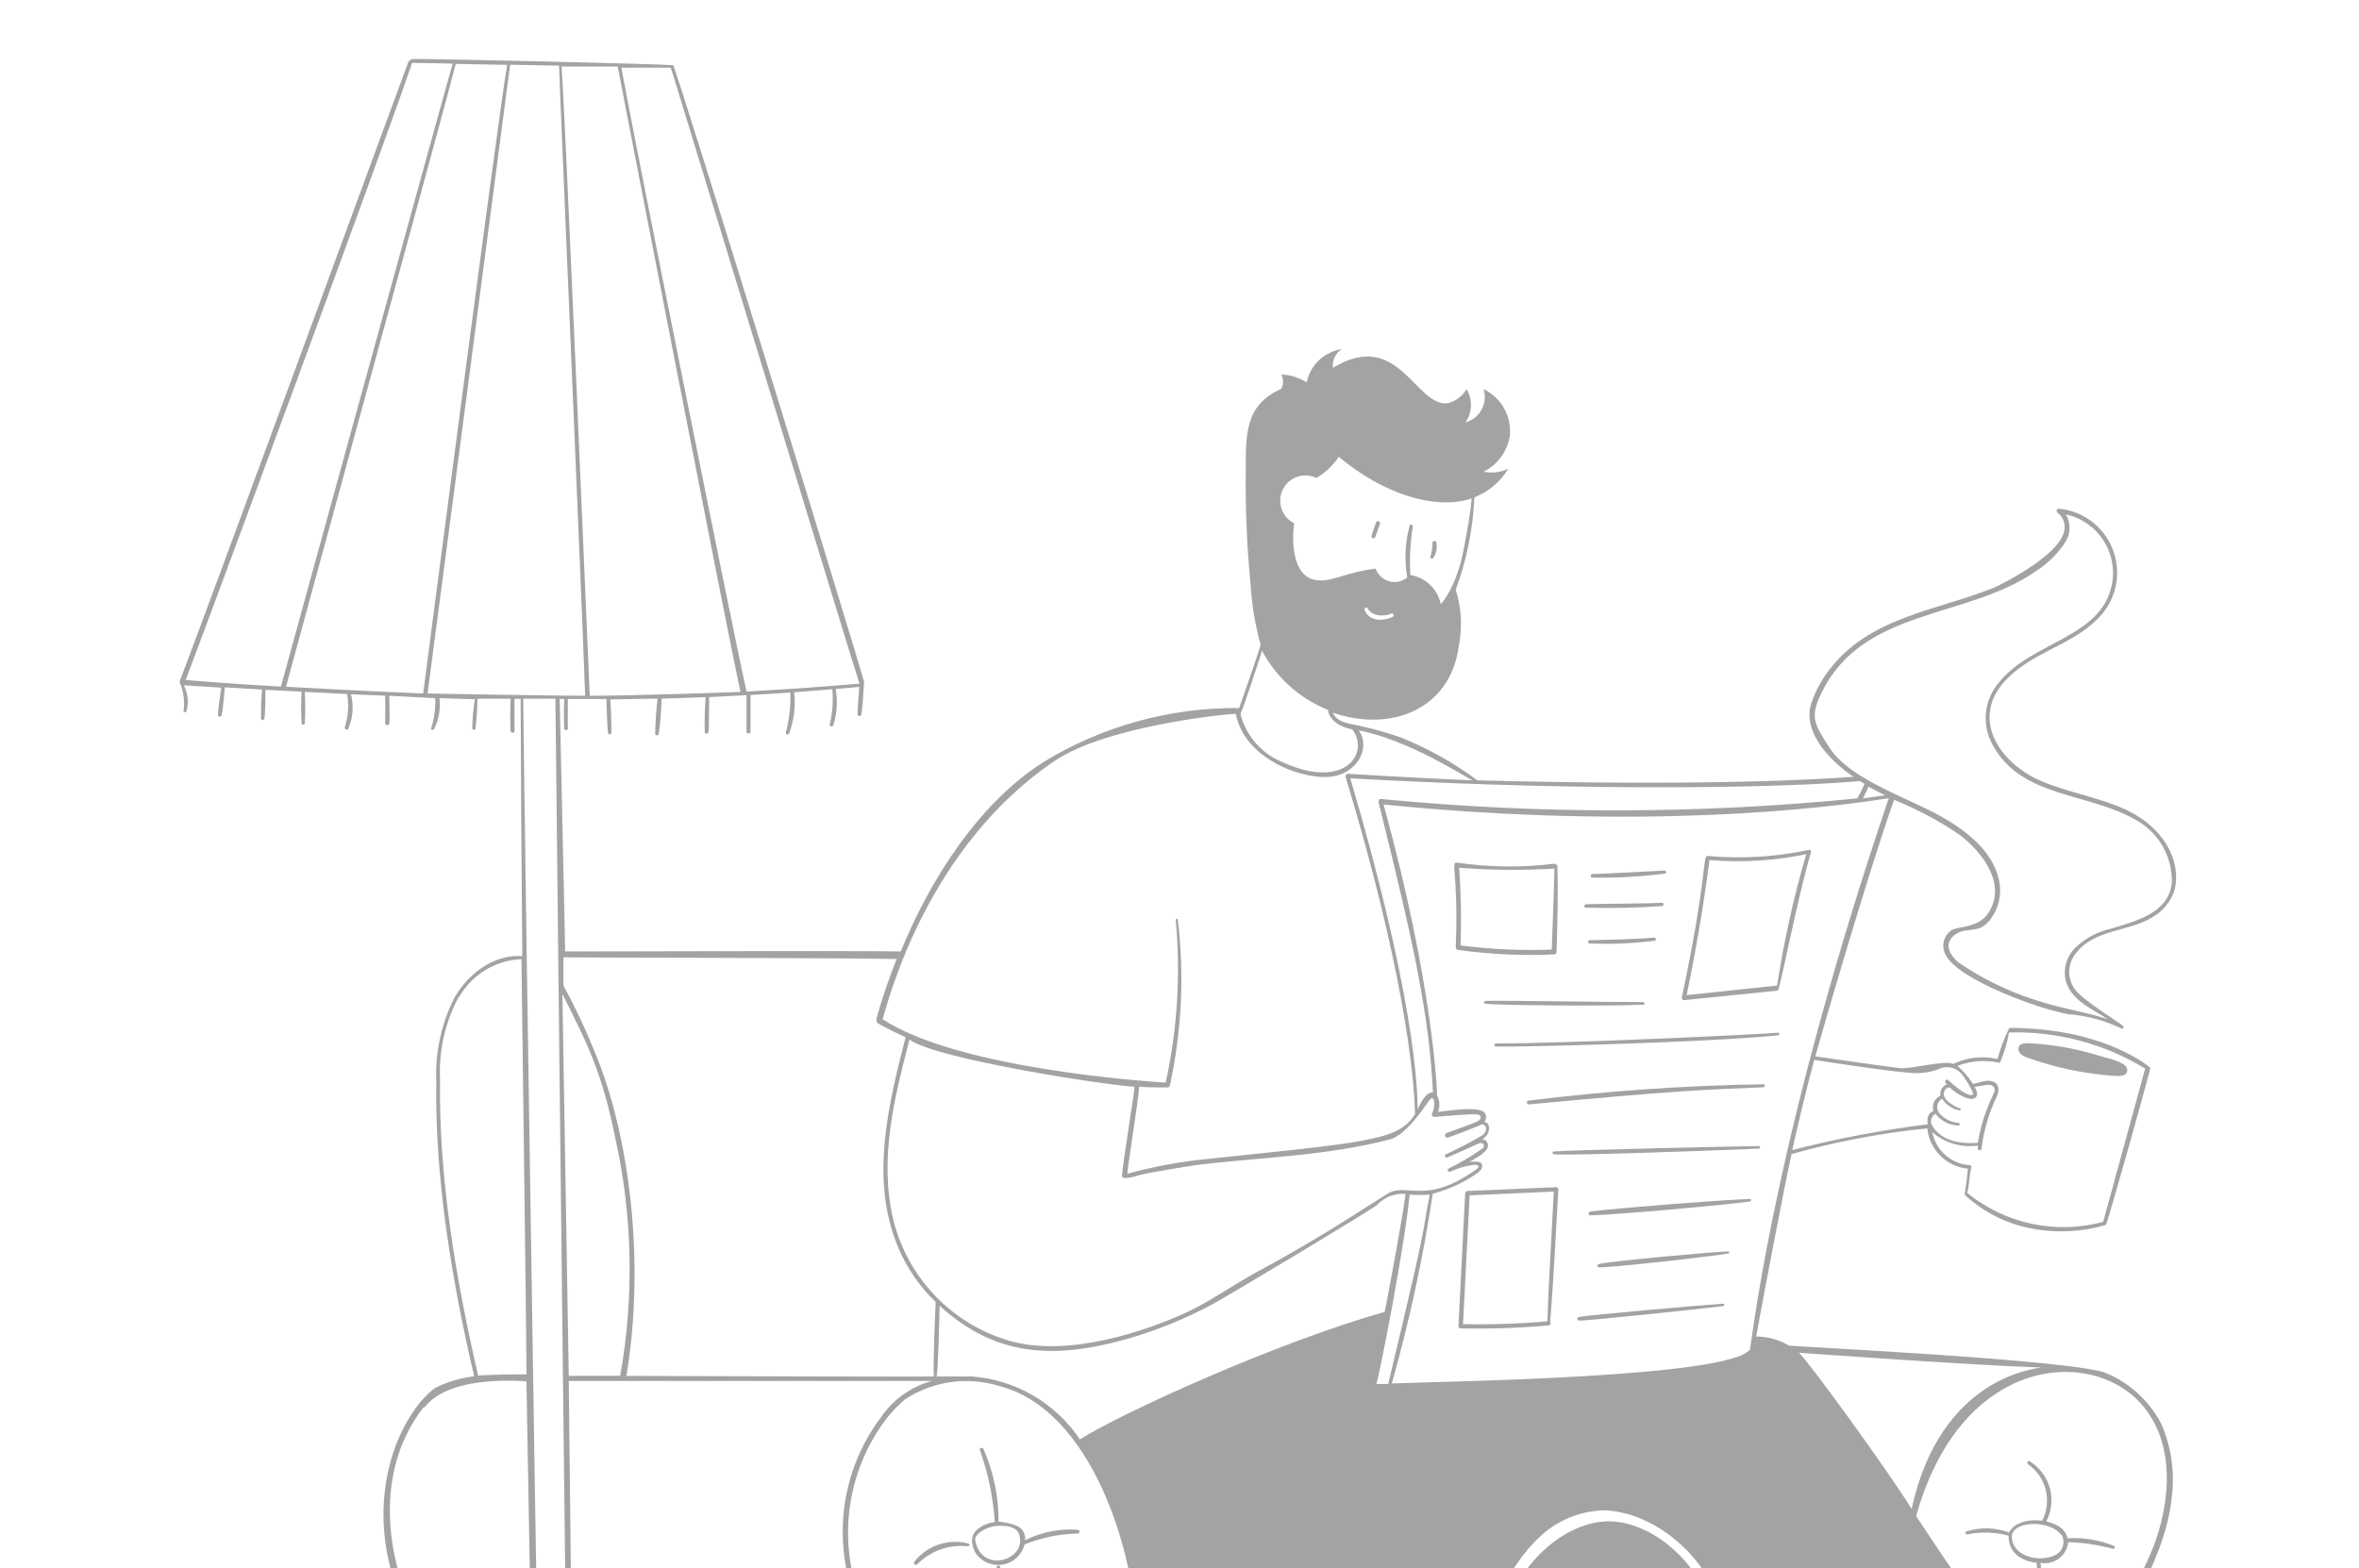 <svg width="200" height="133" viewBox="0 0 200 133" fill="none" xmlns="http://www.w3.org/2000/svg">
<path d="M84.5 132.94C84.495 132.921 84.493 132.901 84.496 132.881C84.498 132.862 84.504 132.843 84.514 132.825C84.524 132.808 84.537 132.793 84.552 132.781C84.568 132.769 84.586 132.76 84.605 132.755C84.624 132.749 84.644 132.748 84.663 132.75C84.683 132.753 84.702 132.759 84.719 132.769C84.736 132.779 84.751 132.792 84.764 132.807C84.776 132.823 84.785 132.841 84.79 132.86C85.331 135.043 85.16 137.341 84.3 139.42C84.24 139.55 84.04 139.42 84.07 139.32C84.742 137.262 84.89 135.069 84.5 132.94ZM77.77 132.64C77.64 132.76 77.41 132.64 77.51 132.44C78.043 131.757 78.766 131.246 79.587 130.971C80.408 130.695 81.293 130.667 82.13 130.89C82.25 130.89 82.18 131.14 82.06 131.12C81.276 131.033 80.484 131.124 79.741 131.388C78.998 131.651 78.324 132.079 77.77 132.64Z" fill="black" fill-opacity="0.36"/>
<path d="M82.739 129.81C83.174 129.39 83.738 129.129 84.339 129.07C84.207 126.988 83.783 124.934 83.079 122.97C82.999 122.81 83.289 122.68 83.369 122.84C84.231 124.789 84.67 126.899 84.659 129.03C84.659 129.03 86.189 129.14 86.659 129.71C86.848 129.967 86.94 130.282 86.919 130.6C88.293 129.913 89.827 129.608 91.359 129.72C91.402 129.72 91.442 129.737 91.472 129.767C91.502 129.797 91.519 129.837 91.519 129.88C91.519 129.922 91.502 129.963 91.472 129.993C91.442 130.023 91.402 130.04 91.359 130.04C89.819 130.069 88.297 130.381 86.869 130.96C86.76 131.387 86.531 131.775 86.209 132.076C85.887 132.378 85.486 132.582 85.052 132.664C84.619 132.746 84.171 132.702 83.761 132.539C83.352 132.375 82.997 132.098 82.739 131.74C82.739 131.74 81.999 130.56 82.739 129.81ZM86.359 130C86.149 129.51 85.439 129.39 84.909 129.38C84.28 129.354 83.659 129.533 83.139 129.89C82.909 130.07 82.629 130.31 82.679 130.6C83.209 133.59 87.279 132.22 86.359 130ZM172.999 132.52C173.213 134.012 172.976 135.533 172.319 136.89C172.239 137.01 172.029 136.89 172.079 136.79C172.624 135.433 172.827 133.963 172.669 132.51C172.579 132.51 170.279 132.35 170.289 130.22C169.147 129.909 167.948 129.871 166.789 130.11C166.757 130.117 166.723 130.112 166.694 130.094C166.666 130.077 166.645 130.05 166.636 130.018C166.627 129.986 166.631 129.952 166.646 129.922C166.662 129.893 166.688 129.871 166.719 129.86C167.899 129.484 169.17 129.516 170.329 129.95C170.419 129.71 171.149 128.7 173.139 128.95C173.553 128.141 173.66 127.21 173.439 126.329C173.218 125.449 172.685 124.678 171.939 124.16C171.789 124.04 171.939 123.81 172.079 123.91C172.914 124.425 173.524 125.237 173.785 126.183C174.046 127.129 173.941 128.139 173.489 129.01C175.069 129.39 175.209 130.17 175.289 130.44C176.635 130.359 177.981 130.581 179.229 131.09C179.26 131.108 179.282 131.138 179.29 131.173C179.299 131.208 179.293 131.244 179.274 131.275C179.256 131.305 179.226 131.327 179.191 131.336C179.156 131.344 179.12 131.338 179.089 131.32C177.868 130.991 176.613 130.806 175.349 130.77C175.319 131.043 175.234 131.307 175.097 131.546C174.96 131.785 174.776 131.993 174.556 132.157C174.335 132.321 174.083 132.438 173.815 132.501C173.548 132.563 173.27 132.57 172.999 132.52ZM174.719 130.11C173.719 128.85 170.559 128.94 170.559 130.34C170.659 132.11 173.159 132.55 174.419 131.77C174.676 131.588 174.854 131.316 174.919 131.008C174.984 130.701 174.93 130.38 174.769 130.11H174.719ZM116.649 44.35C116.652 44.324 116.661 44.298 116.674 44.276C116.688 44.254 116.707 44.234 116.728 44.22C116.75 44.205 116.775 44.196 116.801 44.192C116.827 44.188 116.854 44.189 116.879 44.197C116.904 44.204 116.928 44.217 116.947 44.234C116.967 44.252 116.983 44.273 116.993 44.298C117.004 44.322 117.009 44.348 117.008 44.374C117.007 44.401 117.001 44.426 116.989 44.45C116.929 44.63 116.609 45.52 116.579 45.58C116.556 45.608 116.524 45.629 116.488 45.637C116.452 45.646 116.414 45.643 116.38 45.628C116.346 45.613 116.318 45.588 116.3 45.556C116.282 45.524 116.274 45.486 116.279 45.45C116.289 45.39 116.579 44.53 116.649 44.35ZM121.449 46C121.458 45.963 121.48 45.93 121.51 45.907C121.539 45.883 121.576 45.871 121.614 45.871C121.652 45.871 121.689 45.883 121.719 45.907C121.749 45.93 121.77 45.963 121.779 46C121.824 46.233 121.822 46.472 121.772 46.705C121.722 46.937 121.626 47.156 121.489 47.35C121.468 47.364 121.445 47.372 121.42 47.374C121.395 47.376 121.37 47.372 121.347 47.362C121.324 47.352 121.305 47.337 121.289 47.317C121.274 47.297 121.264 47.274 121.259 47.25C121.389 46.846 121.453 46.424 121.449 46ZM150.719 84C148.069 84.26 145.419 84.55 142.769 84.81C142.639 84.81 142.569 84.68 142.589 84.58C144.809 74.11 144.309 72.58 144.779 72.58C147.642 72.841 150.528 72.669 153.339 72.07C153.367 72.061 153.397 72.061 153.425 72.067C153.453 72.075 153.479 72.089 153.5 72.11C153.52 72.13 153.535 72.156 153.542 72.184C153.549 72.212 153.548 72.242 153.539 72.27C152.409 76 150.919 83.94 150.719 84ZM153.139 72.43C150.441 72.991 147.676 73.159 144.929 72.93C144.439 76.77 143.779 80.58 142.999 84.38L150.669 83.57C151.242 79.805 152.067 76.084 153.139 72.43ZM134.749 80C134.579 80 134.629 79.73 134.749 79.72C135.649 79.72 139.299 79.63 140.219 79.5C140.389 79.5 140.469 79.74 140.289 79.77C138.453 80.004 136.599 80.081 134.749 80ZM140.909 76.55C141.089 76.55 141.079 76.81 140.909 76.83C138.753 76.988 136.59 77.031 134.429 76.96C134.259 76.96 134.319 76.69 134.429 76.68C134.999 76.63 139.839 76.63 140.909 76.55ZM141.139 74.08C139.097 74.339 137.038 74.453 134.979 74.42C134.945 74.411 134.914 74.391 134.893 74.363C134.871 74.335 134.859 74.3 134.859 74.265C134.859 74.229 134.871 74.195 134.893 74.167C134.914 74.139 134.945 74.119 134.979 74.11C135.979 74.11 140.599 73.83 141.099 73.82C141.116 73.817 141.134 73.818 141.151 73.822C141.167 73.826 141.183 73.834 141.197 73.844C141.211 73.854 141.223 73.867 141.232 73.882C141.241 73.896 141.247 73.913 141.249 73.93C141.252 73.947 141.251 73.964 141.247 73.981C141.243 73.998 141.236 74.014 141.225 74.028C141.215 74.042 141.202 74.053 141.188 74.062C141.173 74.071 141.156 74.077 141.139 74.08ZM131.759 80.93C129.04 81.053 126.315 80.926 123.619 80.55C123.568 80.545 123.519 80.523 123.483 80.486C123.446 80.45 123.424 80.401 123.419 80.35C123.669 73.92 122.929 73.06 123.549 73.15C126.269 73.55 129.031 73.58 131.759 73.24C131.829 73.24 132.039 73.34 132.039 73.41C132.109 75.85 132.039 78.28 131.969 80.72C131.969 80.775 131.947 80.829 131.908 80.868C131.868 80.908 131.815 80.93 131.759 80.93ZM123.709 73.58C123.869 75.773 123.909 77.973 123.829 80.17C126.392 80.501 128.977 80.618 131.559 80.52C131.629 78.23 131.749 75.94 131.789 73.65C129.098 73.817 126.398 73.793 123.709 73.58ZM139.339 85.19C137.089 85.33 127.009 85.26 125.919 85.11C125.779 85.11 125.819 84.87 125.919 84.87C127.029 84.82 137.069 84.99 139.309 84.97C139.479 85 139.479 85.18 139.339 85.19ZM126.829 88.74C126.795 88.74 126.762 88.726 126.737 88.702C126.713 88.677 126.699 88.644 126.699 88.61C126.699 88.575 126.713 88.542 126.737 88.518C126.762 88.493 126.795 88.48 126.829 88.48C133.059 88.48 149.009 87.72 150.749 87.57C150.889 87.57 150.889 87.77 150.749 87.79C144.549 88.42 128.579 88.8 126.829 88.74ZM129.619 93.65C129.439 93.65 129.389 93.36 129.569 93.33C136.18 92.51 142.829 92.046 149.489 91.94C149.524 91.94 149.557 91.954 149.581 91.978C149.606 92.002 149.619 92.035 149.619 92.07C149.619 92.104 149.606 92.137 149.581 92.162C149.557 92.186 149.524 92.2 149.489 92.2C144.319 92.4 141.579 92.52 129.619 93.65ZM131.749 97.88C131.717 97.88 131.687 97.867 131.664 97.845C131.642 97.822 131.629 97.792 131.629 97.76C131.629 97.728 131.642 97.698 131.664 97.675C131.687 97.653 131.717 97.64 131.749 97.64C132.869 97.52 147.839 97.19 149.119 97.18C149.259 97.18 149.259 97.4 149.119 97.4C144.609 97.59 132.999 98 131.749 97.88ZM134.839 103.06C134.629 103.06 134.639 102.76 134.839 102.73C137.079 102.44 146.109 101.73 148.359 101.67C148.479 101.67 148.509 101.87 148.359 101.88C146.169 102.19 137.119 103 134.839 103.06ZM135.539 107.46C135.51 107.452 135.484 107.434 135.465 107.41C135.446 107.385 135.436 107.356 135.436 107.325C135.436 107.294 135.446 107.264 135.465 107.24C135.484 107.216 135.51 107.198 135.539 107.19C136.399 106.94 146.089 106.07 146.539 106.12C146.561 106.12 146.581 106.128 146.596 106.143C146.611 106.158 146.619 106.179 146.619 106.2C146.619 106.221 146.611 106.241 146.596 106.256C146.581 106.271 146.561 106.28 146.539 106.28C146.129 106.42 136.459 107.53 135.539 107.46ZM133.859 111.68C134.329 111.54 144.029 110.68 146.089 110.55C146.219 110.55 146.209 110.74 146.089 110.75C144.089 111 134.429 112.02 133.899 111.98C133.86 111.985 133.819 111.974 133.787 111.95C133.755 111.926 133.735 111.89 133.729 111.85C133.724 111.81 133.735 111.77 133.759 111.738C133.783 111.706 133.82 111.685 133.859 111.68ZM132.119 100.86C131.899 104.6 131.729 108.36 131.429 112.1C131.449 112.126 131.462 112.156 131.466 112.189C131.47 112.221 131.465 112.254 131.451 112.284C131.438 112.314 131.417 112.339 131.39 112.358C131.363 112.377 131.332 112.388 131.299 112.39C128.819 112.613 126.329 112.696 123.839 112.64C123.815 112.641 123.79 112.638 123.767 112.629C123.744 112.621 123.723 112.608 123.706 112.591C123.688 112.574 123.674 112.554 123.664 112.531C123.654 112.509 123.649 112.484 123.649 112.46L124.219 101.18C124.222 101.129 124.244 101.08 124.281 101.045C124.319 101.009 124.368 100.99 124.419 100.99L131.929 100.67C131.955 100.668 131.98 100.672 132.004 100.681C132.027 100.69 132.049 100.704 132.067 100.722C132.085 100.74 132.099 100.762 132.108 100.785C132.117 100.809 132.121 100.835 132.119 100.86ZM124.599 101.36C124.409 105 124.229 108.64 124.039 112.28C126.425 112.33 128.812 112.25 131.189 112.04C131.309 108.38 131.559 104.72 131.729 101.04L124.599 101.36ZM171.949 88.46C174.049 88.558 176.127 88.931 178.129 89.57C178.599 89.72 180.219 90.02 180.339 90.65C180.459 91.28 179.669 91.26 179.249 91.23C176.751 91.056 174.288 90.541 171.929 89.7C171.699 89.635 171.487 89.519 171.309 89.36C171.221 89.278 171.161 89.169 171.14 89.05C171.118 88.931 171.135 88.808 171.189 88.7C171.339 88.47 171.669 88.45 171.949 88.46Z" fill="black" fill-opacity="0.36"/>
<path d="M15.22 57.81C17.75 51.21 33.16 9.16 34.62 5.25C34.713 5.124 34.847 5.036 35 5C37.87 5 55.46 5.41 57.07 5.53C57.27 5.53 72.38 54.64 73.26 57.82C73.26 57.92 73.1 60.37 73.03 60.58C72.96 60.79 72.74 60.75 72.71 60.58C72.68 60.41 72.84 58.34 72.85 58.24C72.18 58.31 71.5 58.37 70.85 58.42C71.037 59.455 70.965 60.52 70.64 61.52C70.623 61.551 70.595 61.576 70.562 61.59C70.53 61.604 70.493 61.606 70.459 61.597C70.424 61.588 70.394 61.568 70.372 61.539C70.351 61.511 70.339 61.476 70.34 61.44C70.585 60.46 70.66 59.445 70.56 58.44C69.49 58.54 68.41 58.62 67.33 58.7C67.464 59.888 67.317 61.09 66.9 62.21C66.883 62.239 66.857 62.262 66.826 62.274C66.795 62.287 66.761 62.289 66.728 62.279C66.696 62.27 66.668 62.251 66.648 62.224C66.629 62.196 66.619 62.163 66.62 62.13C66.914 61.018 67.046 59.87 67.01 58.72C65.89 58.8 64.76 58.87 63.63 58.93V62.08C63.617 62.115 63.594 62.146 63.564 62.167C63.534 62.189 63.497 62.201 63.46 62.201C63.422 62.201 63.386 62.189 63.355 62.167C63.325 62.146 63.302 62.115 63.29 62.08V58.95L60.12 59.11C60.12 59.6 60.12 61.95 60.05 62.11C60.038 62.141 60.018 62.167 59.991 62.186C59.964 62.204 59.932 62.214 59.9 62.214C59.867 62.214 59.835 62.204 59.808 62.186C59.782 62.167 59.761 62.141 59.75 62.11C59.724 61.109 59.75 60.108 59.83 59.11C58.58 59.16 57.34 59.21 56.09 59.24C56.068 60.244 55.988 61.245 55.85 62.24C55.85 62.41 55.56 62.36 55.55 62.24C55.56 61.237 55.627 60.235 55.75 59.24C54.42 59.24 53.09 59.3 51.75 59.31C51.75 59.31 51.87 61.68 51.84 62.13C51.84 62.29 51.57 62.35 51.55 62.13C51.48 61.68 51.4 59.3 51.42 59.27H48.14V61.81C48.128 61.841 48.108 61.867 48.081 61.886C48.054 61.904 48.023 61.914 47.99 61.914C47.957 61.914 47.925 61.904 47.898 61.886C47.872 61.867 47.851 61.841 47.84 61.81C47.795 60.964 47.795 60.116 47.84 59.27H47.45C47.59 66.37 47.91 79.45 47.91 80.68C48.36 80.68 74.38 80.61 76.37 80.68C78.84 74.6 82.94 68.17 88.37 64.68C93.384 61.589 99.17 59.98 105.06 60.04C105.06 60.04 106.71 55.32 106.88 54.68C106.42 53.024 106.135 51.325 106.03 49.61C105.715 46.363 105.578 43.102 105.62 39.84C105.62 36.84 105.55 34.33 108.62 32.98C108.726 32.792 108.782 32.581 108.782 32.365C108.782 32.149 108.726 31.938 108.62 31.75C109.385 31.784 110.129 32.015 110.78 32.42C110.931 31.7 111.3 31.043 111.837 30.539C112.373 30.035 113.051 29.707 113.78 29.6C113.511 29.762 113.296 29.998 113.159 30.281C113.022 30.563 112.97 30.879 113.01 31.19C118.6 27.79 120.01 34.55 122.76 34.19C123.422 34.015 123.989 33.588 124.34 33C124.599 33.429 124.727 33.924 124.709 34.425C124.692 34.926 124.528 35.41 124.24 35.82C124.529 35.741 124.8 35.604 125.035 35.418C125.27 35.232 125.466 35.001 125.61 34.737C125.753 34.474 125.843 34.185 125.872 33.886C125.901 33.587 125.87 33.286 125.78 33C126.521 33.352 127.134 33.926 127.532 34.644C127.93 35.361 128.094 36.185 128 37C127.892 37.639 127.635 38.244 127.249 38.766C126.863 39.287 126.36 39.71 125.78 40C126.489 40.15 127.228 40.058 127.88 39.74C127.213 40.844 126.201 41.699 125 42.17C124.883 44.846 124.35 47.488 123.42 50C123.906 51.539 123.995 53.177 123.68 54.76C123 60.09 118 62.15 113 60.43C113.37 61.28 114.35 61.34 115.2 61.53C116.405 61.793 117.594 62.127 118.76 62.53C121.073 63.462 123.257 64.685 125.26 66.17C144.6 66.68 154.35 66.08 157.13 65.87C155.06 64.44 152.8 62.05 153.56 59.64C153.957 58.472 154.571 57.39 155.37 56.45C158.8 52.26 164.46 51.7 169.08 49.82C169.58 49.61 174.44 47.2 174.98 45.13C175.072 44.836 175.071 44.521 174.978 44.228C174.885 43.935 174.704 43.677 174.46 43.49C174.31 43.4 174.35 43.11 174.55 43.13C175.606 43.23 176.61 43.636 177.44 44.298C178.269 44.96 178.888 45.849 179.22 46.857C179.552 47.865 179.583 48.947 179.309 49.973C179.036 50.998 178.47 51.921 177.68 52.63C176.12 54.13 174.05 54.87 172.23 55.97C170.41 57.07 168.59 58.69 168.68 60.97C168.77 63.25 170.75 65.15 172.76 66.1C174.96 67.1 177.4 67.49 179.65 68.4C183.81 70.09 184.96 73.4 184.34 75.54C184.01 76.501 183.337 77.305 182.45 77.8C180.45 79.01 177.55 78.8 176.03 80.8C175.648 81.244 175.435 81.809 175.43 82.394C175.424 82.98 175.626 83.549 176 84C176.72 84.9 179.67 86.69 180 87C180.11 87.13 179.93 87.32 179.81 87.19C178.415 86.524 176.91 86.121 175.37 86C172.93 85.59 166.17 83.13 165.01 81.06C164.782 80.708 164.703 80.28 164.789 79.87C164.875 79.46 165.12 79.101 165.47 78.87C165.93 78.54 167.7 78.72 168.55 77.45C170.21 74.99 168.05 72.21 166.06 70.73C164.341 69.575 162.508 68.6 160.59 67.82C158.43 73.82 154.21 88.43 153.91 89.58C154.65 89.68 160.34 90.5 161.14 90.58C161.94 90.66 165.06 89.86 165.59 90.22C166.759 89.658 168.085 89.51 169.35 89.8C169.601 88.891 169.936 88.007 170.35 87.16C176.77 87.16 180.64 89.24 182.27 90.5C182.33 90.5 182.27 90.72 182.27 90.75C181.7 92.94 178.95 102.75 178.56 103.84C178.56 103.9 171.79 106.14 166.56 101.31C166.56 101.31 166.8 99.8 166.84 99.1C165.959 99.016 165.135 98.63 164.507 98.006C163.88 97.382 163.488 96.56 163.4 95.68C159.507 96.073 155.656 96.802 151.89 97.86C151.34 100.27 149.38 110.6 148.89 113.33C149.872 113.332 150.836 113.598 151.68 114.1C151.79 114.17 176.43 115.33 178.68 116.48C180.632 117.338 182.236 118.833 183.23 120.72C184.085 122.678 184.396 124.83 184.13 126.95C183.59 131.95 180.64 136.25 178.26 140.56C176.37 144 176.77 150.29 176.67 151.71C178.91 150.52 184.49 151.2 184.52 151.22C184.665 151.352 184.753 151.535 184.766 151.731C184.779 151.927 184.716 152.12 184.59 152.27C182.191 155.343 179.377 158.069 176.23 160.37C176.08 164.62 176.14 175.95 176.23 177.37C176.23 178.03 176.54 180.55 176.48 181.15C176.447 181.627 176.294 182.088 176.035 182.49C175.776 182.892 175.42 183.222 175 183.45C173.59 184.15 173.61 183.91 144.76 183.32C144.76 183.81 144.7 184.32 144.68 184.77H142.31V188.6C142.38 188.54 142.99 188.25 143.22 188.34C144.445 188.824 145.623 189.42 146.74 190.12C150.03 192.12 150.46 193.8 150.46 193.83C150.484 194.019 150.435 194.209 150.323 194.363C150.212 194.517 150.046 194.623 149.86 194.66C146.86 195.24 136.73 194.84 135.73 194.66C135.15 194.54 135.09 194 135.12 193.42C135.129 193.254 135.194 193.096 135.305 192.973C135.416 192.849 135.566 192.767 135.73 192.74C135.15 191.51 135.96 190.01 136.73 188.91C137.5 187.81 137.18 185.26 137.17 185.04C136.23 185.11 135.29 185.18 134.34 185.27C134.289 184.525 134.176 183.786 134 183.06C127.974 182.956 121.962 182.465 116 181.59C116 181.59 115.26 177.59 115 175.59C113.46 175.59 101.3 175.59 96.76 175.51C96.63 176.67 95.82 183.51 95.76 183.51C91.39 185.36 85.76 185.79 81.05 185.65C80.86 185.65 71.2 185.06 65.35 184.07C62.579 183.653 59.781 183.446 56.98 183.45C58.46 184.39 63.98 187.61 65.16 188.4C65.199 188.459 65.221 188.529 65.221 188.6C65.221 188.671 65.199 188.741 65.16 188.8C59.74 191.86 50.84 191.57 44 191.57C41.15 191.57 37.25 191.76 32.67 189.76C31.67 189.33 29.48 188.26 29.92 187.25C29.99 187.13 39.99 181.68 41.86 180.55C42.78 173.19 43.42 165.99 41.93 157.26C41.5 154.74 39.51 146.89 34.33 136.26C31.5 130.49 32.16 123.9 35.04 119.7C35.535 118.937 36.154 118.261 36.87 117.7C37.916 117.182 39.041 116.844 40.2 116.7C38.33 108.7 36.85 99.89 36.99 91.7C36.884 89.225 37.421 86.765 38.55 84.56C39.71 82.56 41.88 80.89 44.28 81.08C44.22 75.01 44.14 60.9 44.14 59.26H43.62V62.03C43.608 62.063 43.586 62.091 43.558 62.111C43.529 62.132 43.495 62.142 43.46 62.142C43.425 62.142 43.391 62.132 43.362 62.111C43.333 62.091 43.312 62.063 43.3 62.03C43.25 61.79 43.24 59.68 43.3 59.25H40.48C40.47 60.096 40.413 60.94 40.31 61.78C40.302 61.809 40.284 61.836 40.26 61.854C40.235 61.873 40.206 61.883 40.175 61.883C40.144 61.883 40.114 61.873 40.09 61.854C40.066 61.836 40.048 61.809 40.04 61.78C40.054 60.946 40.127 60.114 40.26 59.29L37.26 59.2C37.371 60.107 37.208 61.027 36.79 61.84C36.72 61.93 36.54 61.92 36.55 61.78C36.814 60.946 36.932 60.074 36.9 59.2L33 59C33 59 33.07 61.16 33 61.37C32.987 61.405 32.965 61.436 32.934 61.458C32.904 61.479 32.867 61.491 32.83 61.491C32.792 61.491 32.756 61.479 32.725 61.458C32.695 61.436 32.672 61.405 32.66 61.37V58.99L29.75 58.87C30.01 59.844 29.929 60.878 29.52 61.8C29.44 61.97 29.18 61.8 29.23 61.68C29.525 60.767 29.593 59.795 29.43 58.85L25.84 58.67C25.89 59.563 25.89 60.457 25.84 61.35C25.832 61.38 25.814 61.406 25.79 61.424C25.765 61.443 25.735 61.453 25.705 61.453C25.674 61.453 25.644 61.443 25.62 61.424C25.596 61.406 25.578 61.38 25.57 61.35C25.519 60.451 25.519 59.549 25.57 58.65L22.5 58.49C22.5 58.88 22.5 60.75 22.4 60.95C22.392 60.98 22.374 61.006 22.35 61.024C22.325 61.043 22.296 61.053 22.265 61.053C22.234 61.053 22.204 61.043 22.18 61.024C22.155 61.006 22.138 60.98 22.13 60.95C22.118 60.122 22.148 59.295 22.22 58.47L19.05 58.28C19.05 58.66 18.88 60.28 18.79 60.65C18.781 60.684 18.761 60.715 18.733 60.737C18.705 60.758 18.67 60.77 18.635 60.77C18.599 60.77 18.565 60.758 18.537 60.737C18.509 60.715 18.489 60.684 18.48 60.65C18.48 60.24 18.7 58.65 18.76 58.31L15.59 58.11C15.935 58.794 16.014 59.582 15.81 60.32C15.81 60.42 15.53 60.4 15.56 60.32C15.683 59.468 15.565 58.599 15.22 57.81ZM63.29 58.64C66.49 58.47 69.68 58.24 72.87 57.97C72.75 57.77 56.87 5.64 56.87 5.74H52.68C53.92 12.62 62.41 54.8 63.29 58.64ZM62.77 58.64C61.3 51.8 52.36 5.64 52.37 5.64H47.61C47.9 9.16 49.83 55.1 50 59C53.43 59 61.91 58.71 62.77 58.67V58.64ZM47.77 81.14V83.58C48.781 85.427 49.679 87.334 50.46 89.29C53.3 96.12 54.75 106.77 53.11 116.67C81.37 116.76 79.18 116.74 79.17 116.67C79.09 115.67 79.32 110.43 79.33 110.41C77.966 109.099 76.884 107.523 76.15 105.78C73.75 100.06 75.28 93.78 76.78 87.95C75.98 87.59 75.19 87.2 74.42 86.77C74.3 86.7 74.3 86.39 74.32 86.32C74.798 84.624 75.365 82.956 76.02 81.32C72.42 81.22 47.8 81.21 47.77 81.17V81.14ZM47.68 84.25L48.22 116.66H52.58C53.774 109.985 53.634 103.14 52.17 96.52C51.06 91.1 50 88.88 47.68 84.28V84.25ZM97.88 161.48C105.88 161.48 127.05 161.27 129.69 161.24C128.69 155.15 126.81 140.57 126.98 139.24C124.98 139.24 114.8 139.12 111.7 139.13C106.779 139.686 101.808 139.636 96.9 138.98C97.86 143.63 98.67 147.62 97.88 161.51V161.48ZM117.4 111.24C117.8 109.24 119.04 102.51 119.16 101.24C118.712 101.205 118.262 101.272 117.843 101.435C117.424 101.597 117.047 101.852 116.74 102.18C115.64 102.98 104.01 109.94 102.86 110.56C100.514 111.828 98.036 112.834 95.47 113.56C89.32 115.28 84.38 115.03 79.66 110.72C79.66 111.07 79.53 116.57 79.4 116.72H82.4C84.229 116.856 86.004 117.406 87.589 118.33C89.175 119.253 90.529 120.526 91.55 122.05C95.29 119.72 108.21 113.85 117.4 111.24ZM116.69 117.36H117.69C117.75 117.14 120.15 107.15 120.57 104.88C120.8 103.69 120.97 102.49 121.22 101.3C120.65 101.335 120.079 101.335 119.51 101.3C119.09 105.69 117 116.38 116.69 117.36ZM85 113.51C89.56 115.13 95.8 113.4 100.22 111.46C102.48 110.46 104.46 108.99 106.63 107.82C112.63 104.61 117.41 101.28 117.9 101.08C119.5 100.43 121.01 102.08 125.07 99.22C125.17 99.15 125.38 99.02 125.35 98.88C125.32 98.74 124.95 98.77 124.81 98.79C124.17 98.891 123.548 99.079 122.96 99.35C122.79 99.42 122.63 99.17 122.81 99.09C123.837 98.59 124.821 98.005 125.75 97.34C125.9 97.11 125.75 96.9 125.5 96.92C125.41 96.92 123.27 97.92 122.72 98.14C122.55 98.22 122.41 97.98 122.57 97.89C123.656 97.395 124.714 96.841 125.74 96.23C126.18 95.8 125.98 95.34 125.63 95.34C125.55 95.4 123.63 96.17 122.76 96.46C122.51 96.55 122.41 96.16 122.65 96.07C123.28 95.84 125.07 95.21 125.3 95.07C125.53 94.93 125.7 94.61 125.3 94.51C124.9 94.41 122.3 94.66 121.6 94.71C121.568 94.711 121.536 94.705 121.506 94.692C121.477 94.678 121.452 94.658 121.432 94.632C121.412 94.607 121.399 94.577 121.394 94.545C121.388 94.513 121.39 94.481 121.4 94.45C121.579 94.095 121.639 93.692 121.57 93.3C121.45 92.94 121.27 93.18 121.11 93.4C120.77 93.85 119.23 96.25 117.85 96.61C112.57 98 107 98.14 102 98.72C100.76 98.86 97.2 99.48 96.66 99.63C96.29 99.74 95.1 100.11 95.12 99.72C95.21 98.47 96.06 93.44 96.19 92.15C93.79 92.03 79.29 89.79 77.11 88.15C75.82 93.08 74.52 98.27 75.72 103.36C76.283 105.698 77.429 107.855 79.052 109.63C80.675 111.405 82.721 112.74 85 113.51ZM115.68 51.71C116.16 52.92 117.68 52.54 118.09 52.3C118.124 52.279 118.149 52.245 118.158 52.205C118.168 52.166 118.161 52.124 118.14 52.09C118.119 52.056 118.085 52.031 118.045 52.022C118.006 52.012 117.964 52.019 117.93 52.04C117.64 52.2 116.38 52.43 115.93 51.55C115.83 51.43 115.64 51.61 115.68 51.71ZM116.62 48.21C116.711 48.468 116.863 48.701 117.062 48.889C117.262 49.076 117.504 49.213 117.768 49.287C118.031 49.362 118.309 49.372 118.577 49.317C118.846 49.261 119.097 49.142 119.31 48.97C119.055 47.51 119.124 46.011 119.51 44.58C119.51 44.4 119.81 44.48 119.78 44.66C119.56 46.015 119.49 47.39 119.57 48.76C120.2 48.859 120.786 49.149 121.247 49.591C121.708 50.032 122.023 50.604 122.15 51.23C122.15 51.23 123.48 49.88 124.1 46.55C124.36 45.13 124.65 43.71 124.77 42.27C121.68 43.27 117.38 41.95 113.5 38.74C113.014 39.472 112.367 40.084 111.61 40.53C111.101 40.283 110.516 40.248 109.981 40.432C109.446 40.616 109.006 41.004 108.757 41.511C108.507 42.018 108.468 42.603 108.649 43.139C108.829 43.675 109.214 44.117 109.72 44.37C109.51 45.85 109.58 48.7 111.36 49.14C112.77 49.49 113.78 48.59 116.62 48.21ZM112.62 60.21C110.209 59.253 108.217 57.47 107 55.18C106.86 55.69 105.32 60.29 105.17 60.55C105.407 61.48 105.864 62.34 106.503 63.057C107.142 63.774 107.943 64.327 108.84 64.67C114.06 67.02 116.15 63.83 114.65 61.85C114.64 61.84 112.84 61.57 112.59 60.26L112.62 60.21ZM115.14 61.87C116.14 63.04 115.44 65.32 113.14 65.81C110.84 66.3 105.51 64.5 104.78 60.54C104.78 60.45 93.88 61.46 89.39 64.54C78.67 71.8 75.39 84.54 74.83 86.43C81.26 90.62 97.07 91.69 98.83 91.8C99.822 87.271 100.108 82.616 99.68 78C99.68 77.88 99.85 77.89 99.86 78C100.42 82.692 100.19 87.444 99.18 92.06C99.168 92.102 99.143 92.138 99.109 92.165C99.075 92.192 99.033 92.208 98.99 92.21C98.19 92.21 97.38 92.21 96.58 92.15C96.51 93.39 95.68 98.3 95.58 99.53C97.573 98.981 99.606 98.587 101.66 98.35C115.9 96.84 118.54 96.76 119.97 94.47C119.87 90.74 118.88 81.74 114.08 65.87C114.072 65.84 114.072 65.809 114.078 65.779C114.084 65.749 114.096 65.72 114.114 65.696C114.132 65.671 114.156 65.65 114.182 65.635C114.209 65.621 114.239 65.612 114.27 65.61C117.79 65.83 121.313 66.017 124.84 66.17C124.4 66 119.36 62.67 115.11 61.92L115.14 61.87ZM114.48 66C119.8 84 120.22 92.18 120.18 94.08C120.25 93.98 120.79 92.55 121.49 92.64C121.17 86.14 119.92 80.23 116.87 68.01C116.87 67.89 116.93 67.73 117.07 67.75C130.506 69.054 144.037 69.037 157.47 67.7C157.697 67.302 157.901 66.891 158.08 66.47C157.95 66.39 157.82 66.32 157.69 66.23C152.2 66.74 136 67.2 114.48 66ZM157.95 67.7L159.82 67.44C159.53 67.3 158.6 66.81 158.42 66.71C158.27 67 158.12 67.38 157.95 67.7ZM164.57 69.23C166.66 70.4 168.96 72.16 169.48 74.64C169.606 75.222 169.604 75.824 169.473 76.404C169.341 76.985 169.084 77.529 168.72 78C167.72 79.29 166.72 78.51 165.72 79.28C164.72 80.05 165.36 81 166 81.59C168.261 83.134 170.756 84.302 173.39 85.05C175.21 85.59 177.03 85.87 178.7 86.42C177.27 85.48 175.48 84.78 175.1 82.99C175.018 82.504 175.057 82.005 175.214 81.537C175.371 81.07 175.641 80.648 176 80.31C176.841 79.527 177.877 78.985 179 78.74C181.07 78.11 183.88 77.44 184.13 74.84C184.161 73.738 183.882 72.65 183.323 71.7C182.764 70.75 181.948 69.977 180.97 69.47C177.12 67.25 171.46 67.63 169.03 63.32C168.514 62.473 168.283 61.484 168.369 60.496C168.455 59.508 168.855 58.574 169.51 57.83C172.27 54.41 178.12 54.08 179.04 49.62C179.313 48.309 179.058 46.943 178.329 45.82C177.601 44.696 176.458 43.905 175.15 43.62C175.351 43.964 175.457 44.356 175.457 44.755C175.457 45.154 175.351 45.545 175.15 45.89C174.496 46.925 173.618 47.8 172.58 48.45C166.76 52.5 158.04 51.52 154.48 58.65C153.4 60.81 153.81 61.37 155.05 63.31C156.73 66.05 161.58 67.56 164.57 69.23ZM167 98.8C167.022 98.801 167.045 98.806 167.065 98.817C167.085 98.828 167.102 98.843 167.116 98.861C167.129 98.879 167.139 98.9 167.143 98.923C167.147 98.945 167.146 98.968 167.14 98.99C166.94 99.69 166.97 100.45 166.79 101.16C168.379 102.451 170.252 103.347 172.255 103.773C174.257 104.199 176.333 104.143 178.31 103.61L181.87 90.61C178.4 88.495 174.391 87.432 170.33 87.55C170.175 88.438 169.913 89.305 169.55 90.13C168.355 89.853 167.105 89.941 165.96 90.38C166.463 90.832 166.906 91.346 167.28 91.91C167.82 91.82 168.44 91.5 168.99 91.72C169.54 91.94 169.5 92.55 169.27 93.02C168.611 94.398 168.182 95.874 168 97.39C168 97.59 167.66 97.59 167.68 97.39C167.675 97.307 167.675 97.223 167.68 97.14C166.992 97.238 166.292 97.187 165.626 96.99C164.96 96.793 164.344 96.456 163.82 96C163.965 96.753 164.355 97.437 164.931 97.944C165.507 98.451 166.234 98.752 167 98.8ZM163.86 95.55C164.95 97.15 167.22 96.94 167.68 96.9C167.918 95.515 168.345 94.169 168.95 92.9C169.11 92.62 169.25 92.21 168.88 92.04C168.51 91.87 167.88 92.16 167.41 92.14C167.54 92.38 167.72 92.74 167.56 92.99C167.18 93.58 165.81 92.7 165.3 92.21C165.223 92.208 165.148 92.226 165.079 92.26C165.011 92.295 164.953 92.347 164.91 92.41C164.42 93.15 165.65 93.81 166.15 93.98C166.174 93.98 166.197 93.989 166.213 94.006C166.23 94.023 166.24 94.046 166.24 94.07C166.24 94.094 166.23 94.117 166.213 94.134C166.197 94.15 166.174 94.16 166.15 94.16C165.845 94.105 165.554 93.988 165.296 93.816C165.038 93.644 164.818 93.421 164.65 93.16C164.552 93.217 164.467 93.294 164.4 93.385C164.332 93.476 164.284 93.58 164.258 93.69C164.232 93.8 164.228 93.915 164.248 94.026C164.267 94.138 164.308 94.245 164.37 94.34C164.577 94.596 164.835 94.806 165.128 94.958C165.42 95.109 165.741 95.198 166.07 95.22C166.21 95.22 166.15 95.46 166.01 95.44C165.636 95.424 165.271 95.326 164.939 95.153C164.607 94.98 164.317 94.737 164.09 94.44C163.996 94.493 163.914 94.565 163.852 94.653C163.789 94.741 163.747 94.842 163.728 94.948C163.708 95.054 163.713 95.163 163.741 95.267C163.769 95.371 163.82 95.468 163.89 95.55H163.86ZM163.44 95.33C163.44 95.33 163.23 94.47 163.92 94.21C163.837 93.938 163.862 93.644 163.99 93.39C164.112 93.185 164.293 93.021 164.51 92.92C164.487 92.786 164.495 92.65 164.533 92.519C164.571 92.389 164.638 92.27 164.73 92.17C165.05 91.82 165.14 92.1 164.93 91.79C164.82 91.64 165.06 91.46 165.18 91.59C165.566 91.955 165.981 92.29 166.42 92.59C166.57 92.68 167.28 93.06 167.28 92.72C167.03 92.095 166.683 91.515 166.25 91C165.997 90.735 165.663 90.562 165.301 90.508C164.939 90.453 164.569 90.521 164.25 90.7C163.681 90.899 163.082 91 162.48 91C161.13 91 154.53 90 153.81 89.87C153.143 92.41 152.523 94.96 151.95 97.52C155.74 96.547 159.587 95.816 163.47 95.33H163.44ZM160.1 67.69C154.71 68.53 139.51 70.43 117.3 68.22C121.6 83.81 121.85 92.87 121.84 92.9C121.952 93.111 122.017 93.343 122.031 93.581C122.045 93.819 122.007 94.058 121.92 94.28C122.71 94.22 125.58 93.7 125.92 94.44C125.979 94.55 126.004 94.676 125.992 94.801C125.979 94.925 125.93 95.043 125.85 95.14C126.41 95.25 126.28 95.92 126.08 96.22C125.968 96.38 125.825 96.516 125.66 96.62C125.763 96.618 125.864 96.65 125.947 96.712C126.031 96.773 126.091 96.861 126.12 96.96C126.33 97.59 125.33 98.09 124.57 98.53C124.57 98.53 125.57 98.36 125.65 98.77C125.73 99.18 125.3 99.44 125.04 99.62C123.947 100.349 122.741 100.889 121.47 101.22C120.656 106.652 119.497 112.026 118 117.31C122.5 117.13 146.58 116.82 148.37 114.43C148.77 111.71 150.85 95.05 160.13 67.69H160.1ZM149 140.23C148 140.14 147 140.07 146.07 140C146.07 140.2 145.87 159.08 145.85 161.14C158.34 161.04 156.73 161.14 159.02 161.14C159.08 155.22 159.13 149.83 159.15 148.59C155.533 146.099 152.138 143.302 149 140.23ZM152.52 114.71C153.35 115.46 160.2 124.88 162.07 127.96C164.54 116.58 172.83 116.04 173.07 115.96C167.1 115.76 153.41 114.77 152.55 114.71H152.52ZM177.37 141.39C178.69 138.32 181 135 182.5 131.33C184.03 127.45 184.5 122.33 181.5 119.01C178.91 116.12 173.94 115.3 169.64 117.91C165.8 120.24 163.64 124.34 162.45 128.56C162.78 129.11 173.31 144.68 174.18 145.94C174.18 145.99 172.36 147.79 171.86 148.26C172.33 148.95 174.3 151.76 174.86 152.47C175.3 152.233 175.758 152.033 176.23 151.87C176.23 151.87 176.09 144.34 177.37 141.39ZM174.69 152.66C174.15 151.95 172.1 149.18 171.64 148.49C170.39 149.67 169.15 150.85 167.93 152.06C168.862 152.879 169.713 153.786 170.47 154.77C171.52 156.42 170.79 158.48 173.05 160.06C173.21 159.92 174.48 158.74 174.86 158.33C174.963 158.219 175.031 158.081 175.058 157.932C175.085 157.783 175.068 157.63 175.01 157.49C174.79 157 173.71 154.59 174.69 152.66ZM174.3 183.28C174.813 183.133 175.265 182.824 175.588 182.398C175.91 181.973 176.087 181.454 176.09 180.92C176.18 178.98 175.25 178.81 175.81 160.68C174.97 161.28 174.14 161.82 173.34 162.3C173.206 162.388 173.047 162.431 172.887 162.422C172.726 162.413 172.573 162.352 172.45 162.25C172.294 162.116 172.15 161.969 172.02 161.81C171.96 161.726 171.917 161.631 171.894 161.53C171.872 161.429 171.87 161.324 171.888 161.222C171.907 161.121 171.946 161.024 172.003 160.937C172.06 160.851 172.134 160.777 172.22 160.72L172.87 160.21C170.62 158.76 171.2 156.63 170.28 155.09C169.525 154.065 168.652 153.132 167.68 152.31L166.56 153.45C166.56 153.45 163.49 151.55 159.56 148.81C159.49 152.04 159.14 181.81 159 183.23C161.67 183.28 173.31 183.57 174.3 183.28ZM159.05 161.28C153.6 161.38 152.19 161.42 145.88 161.47C145.82 167.05 145.75 170.91 145.4 175.57C145.4 175.57 154.4 175.84 158.89 176.1C158.94 172.61 159 166.73 159 161.28H159.05ZM158.75 183.23C158.75 181.99 158.86 177.43 158.88 176.4C154.38 176.187 149.876 176.027 145.37 175.92C145.37 176.46 144.88 181.17 144.76 182.98L158.75 183.23ZM136.11 192.77C137.172 192.825 138.237 192.825 139.3 192.77C139.445 192.753 139.582 192.693 139.694 192.599C139.806 192.505 139.888 192.38 139.93 192.24C140.316 190.946 141.062 189.788 142.08 188.9C142.01 187.81 141.97 185.12 141.97 184.9C140.483 184.94 138.993 185.01 137.5 185.11C137.559 186.262 137.482 187.416 137.27 188.55C136.82 189.82 135.31 191.28 136.11 192.77ZM136.33 129C140.48 129 145.24 133.26 146.06 139.59L148.65 139.79C147.657 138.766 146.754 137.658 145.95 136.48C144.59 131.59 139.9 128.14 135.95 128.07C133.89 128.134 131.929 128.965 130.45 130.4C129.101 131.705 128.029 133.27 127.3 135C124.65 136.46 119.71 137.73 114.22 138.7C116 138.7 124.56 138.78 127.04 138.83C127.94 133.1 132.36 129.08 136.33 129ZM116.17 181.28C121.71 182.12 133.57 182.7 133.91 182.71C133.4 180.41 132.91 178.07 132.4 175.71C126.673 175.67 120.946 175.647 115.22 175.64C115.54 177.54 115.85 179.43 116.17 181.32V181.28ZM132.32 175.28C131.42 170.89 129.75 161.6 129.74 161.54L97.86 161.87C97.65 166.28 97.23 170.69 96.74 175.08C102.78 175.24 128.57 175.32 132.32 175.36V175.28ZM95.26 183.28C96.16 175.47 96.95 168.46 97.26 160.58C97.79 147.4 96.55 142.93 96.46 139.41C96.27 131.32 92.46 119.53 84.73 117.53C83.395 117.117 81.986 117.004 80.603 117.199C79.22 117.394 77.897 117.893 76.73 118.66C75.874 119.391 75.13 120.244 74.52 121.19C73.225 123.164 72.384 125.4 72.055 127.737C71.727 130.075 71.92 132.456 72.62 134.71C73.92 138.93 77.25 143.52 79.08 148.29C82.56 157.4 82.22 178.36 80.56 185.29C85.533 185.481 90.503 184.832 95.26 183.37V183.28ZM80.15 185.23C81.37 180.13 81.33 173.73 81.28 168.4C81.347 162.558 80.733 156.729 79.45 151.03C77.52 143.31 71.51 137.97 71.45 130.09C71.398 126.523 72.534 123.04 74.68 120.19C75.707 118.679 77.238 117.583 79 117.1H48.22C48.29 121.55 48.85 178.2 48.85 178.21L56.22 183.08C64.32 183.19 72.09 185 80.15 185.32V185.23ZM35.94 119.3C33.05 122.95 31.89 128.61 34.53 135.57C36.74 141.44 46.44 154.95 42.03 180.39C42.1 180.39 44.55 178.79 45.73 178.13C45.73 178.13 44.73 122.36 44.63 117.13C38.19 116.74 36.49 118.7 35.94 119.39V119.3ZM38.94 84.45C37.748 86.616 37.183 89.071 37.31 91.54C37.18 99.86 38.66 108.54 40.54 116.65C41.34 116.56 44.08 116.52 44.64 116.55C44.64 114.29 44.23 82.96 44.21 81.33C43.13 81.375 42.079 81.693 41.156 82.254C40.233 82.816 39.467 83.602 38.93 84.54L38.94 84.45ZM46.24 178.13C46.29 178.58 30.75 187.31 30.24 187.53C31.4 189.37 37.24 190.88 39.51 191.1C40.91 191.24 53.67 191.1 56.44 190.85C59.348 190.612 62.19 189.854 64.83 188.61C63.76 188.07 48.49 178.52 48.48 178.13C48.31 170.76 47.13 63.72 47.09 59.25H44.36C44.42 68.12 46.12 177.32 46.23 178.22L46.24 178.13ZM49.61 59C49.38 52.07 47.36 5.59 47.4 5.57L43.25 5.49C42.8 8.91 36.25 58.77 36.25 58.8C36.84 58.83 47.56 59 49.61 59ZM35.88 58.78C35.88 58.78 42.3 9.37 43 5.5L38.64 5.42C37.78 8.88 25.27 54.37 24.25 58.23C24.24 58.23 32 58.67 35.88 58.8V58.78ZM23.82 58.2C23.82 58.2 37.82 7.28 38.38 5.39L34.94 5.33C32.56 12.4 17.11 54.12 15.74 57.66C18.427 57.887 21.12 58.073 23.82 58.22V58.2Z" fill="black" fill-opacity="0.36"/>
</svg>

